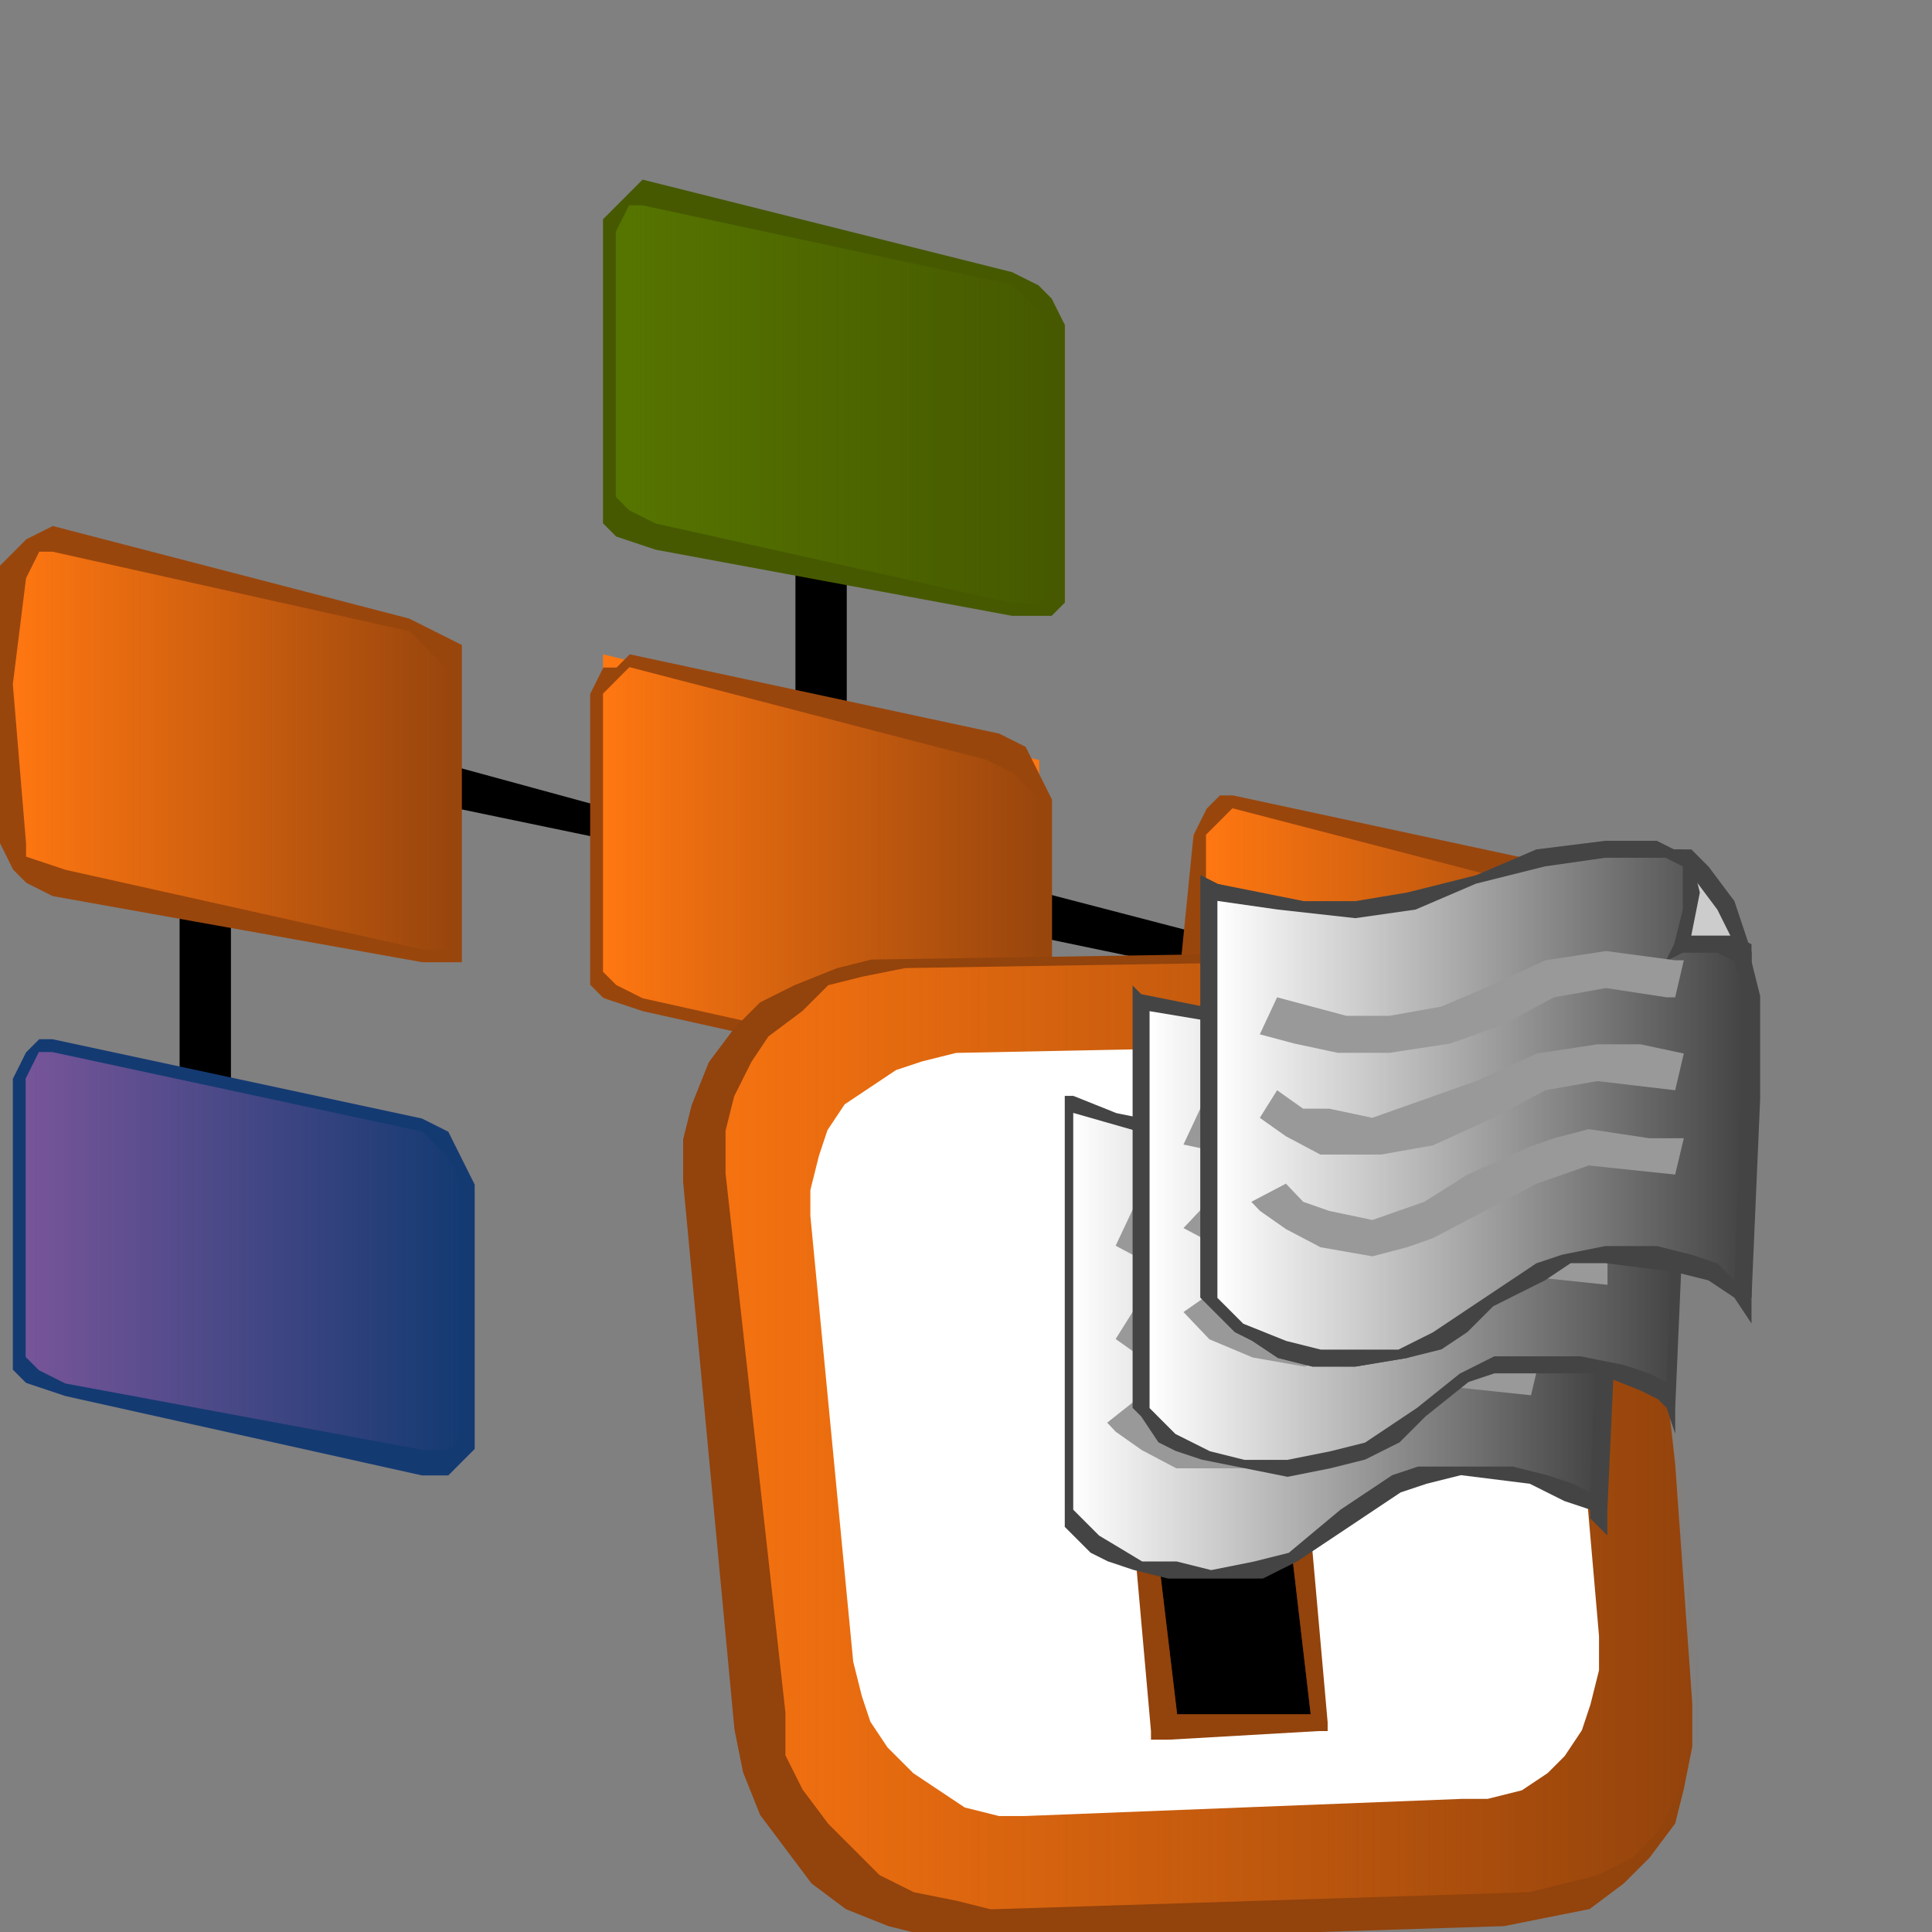 <?xml version="1.0" encoding="UTF-8" standalone="no"?>

<svg
 xmlns:dc="http://purl.org/dc/elements/1.1/"
   xmlns:cc="http://creativecommons.org/ns#"
   xmlns:rdf="http://www.w3.org/1999/02/22-rdf-syntax-ns#"
   xmlns:svg="http://www.w3.org/2000/svg"
   xmlns="http://www.w3.org/2000/svg"
   xmlns:xlink="http://www.w3.org/1999/xlink"
   xmlns:sodipodi="http://sodipodi.sourceforge.net/DTD/sodipodi-0.dtd"
   xmlns:inkscape="http://www.inkscape.org/namespaces/inkscape"
   id="svg2"
   version="1.1"
   inkscape:version="0.47 r22583"
   width="100"
   height="100"
   sodipodi:docname="information_architecture.svg">
  <rect width="100%" height="100%" fill="#808080" stroke="none"/>
  <defs
     id="defs92">
    <linearGradient
       inkscape:collect="always"
       id="linearGradient3738">
      <stop
         style="stop-color:#f57210;stop-opacity:1;"
         offset="0"
         id="stop3740" />
      <stop
         style="stop-color:#f57210;stop-opacity:0;"
         offset="1"
         id="stop3742" />
    </linearGradient>
    <linearGradient
       inkscape:collect="always"
       id="linearGradient3730">
      <stop
         style="stop-color:#ff7711;stop-opacity:1;"
         offset="0"
         id="stop3732" />
      <stop
         style="stop-color:#ff7711;stop-opacity:0;"
         offset="1"
         id="stop3734" />
    </linearGradient>
    <linearGradient
       inkscape:collect="always"
       id="linearGradient3722">
      <stop
         style="stop-color:#ff7711;stop-opacity:1;"
         offset="0"
         id="stop3724" />
      <stop
         style="stop-color:#ff7711;stop-opacity:0;"
         offset="1"
         id="stop3726" />
    </linearGradient>
    <linearGradient
       inkscape:collect="always"
       id="linearGradient3714">
      <stop
         style="stop-color:#ffffff;stop-opacity:1;"
         offset="0"
         id="stop3716" />
      <stop
         style="stop-color:#ffffff;stop-opacity:0;"
         offset="1"
         id="stop3718" />
    </linearGradient>
    <linearGradient
       inkscape:collect="always"
       id="linearGradient3706">
      <stop
         style="stop-color:#ffffff;stop-opacity:1;"
         offset="0"
         id="stop3708" />
      <stop
         style="stop-color:#ffffff;stop-opacity:0;"
         offset="1"
         id="stop3710" />
    </linearGradient>
    <linearGradient
       inkscape:collect="always"
       id="linearGradient3698">
      <stop
         style="stop-color:#ffffff;stop-opacity:1;"
         offset="0"
         id="stop3700" />
      <stop
         style="stop-color:#ffffff;stop-opacity:0;"
         offset="1"
         id="stop3702" />
    </linearGradient>
    <linearGradient
       inkscape:collect="always"
       id="linearGradient3690">
      <stop
         style="stop-color:#567500;stop-opacity:1;"
         offset="0"
         id="stop3692" />
      <stop
         style="stop-color:#567500;stop-opacity:0;"
         offset="1"
         id="stop3694" />
    </linearGradient>
    <linearGradient
       inkscape:collect="always"
       id="linearGradient3682">
      <stop
         style="stop-color:#ff7711;stop-opacity:1;"
         offset="0"
         id="stop3684" />
      <stop
         style="stop-color:#ff7711;stop-opacity:0;"
         offset="1"
         id="stop3686" />
    </linearGradient>
    <linearGradient
       inkscape:collect="always"
       id="linearGradient3674">
      <stop
         style="stop-color:#775599;stop-opacity:1;"
         offset="0"
         id="stop3676" />
      <stop
         style="stop-color:#775599;stop-opacity:0;"
         offset="1"
         id="stop3678" />
    </linearGradient>
    <inkscape:perspective
       sodipodi:type="inkscape:persp3d"
       inkscape:vp_x="0 : 0.5 : 1"
       inkscape:vp_y="0 : 1000 : 0"
       inkscape:vp_z="1 : 0.5 : 1"
       inkscape:persp3d-origin="0.5 : 0.33333333 : 1"
       id="perspective96" />
    <linearGradient
       inkscape:collect="always"
       xlink:href="#linearGradient3674"
       id="linearGradient3680"
       x1="15.625"
       y1="761.719"
       x2="281.25"
       y2="761.719"
       gradientUnits="userSpaceOnUse" />
    <linearGradient
       inkscape:collect="always"
       xlink:href="#linearGradient3682"
       id="linearGradient3688"
       x1="7.812"
       y1="457.032"
       x2="273.438"
       y2="457.032"
       gradientUnits="userSpaceOnUse" />
    <linearGradient
       inkscape:collect="always"
       xlink:href="#linearGradient3690"
       id="linearGradient3696"
       x1="375"
       y1="246.094"
       x2="640.625"
       y2="246.094"
       gradientUnits="userSpaceOnUse" />
    <linearGradient
       inkscape:collect="always"
       xlink:href="#linearGradient3698"
       id="linearGradient3704"
       x1="653.54"
       y1="803.76"
       x2="973.703"
       y2="803.76"
       gradientUnits="userSpaceOnUse" />
    <linearGradient
       inkscape:collect="always"
       xlink:href="#linearGradient3706"
       id="linearGradient3712"
       x1="700.015"
       y1="739.212"
       x2="1020.18"
       y2="739.212"
       gradientUnits="userSpaceOnUse" />
    <linearGradient
       inkscape:collect="always"
       xlink:href="#linearGradient3714"
       id="linearGradient3720"
       x1="741.327"
       y1="672.081"
       x2="1061.49"
       y2="672.081"
       gradientUnits="userSpaceOnUse" />
    <linearGradient
       inkscape:collect="always"
       xlink:href="#linearGradient3722"
       id="linearGradient3728"
       x1="734.375"
       y1="613.282"
       x2="992.187"
       y2="613.282"
       gradientUnits="userSpaceOnUse" />
    <linearGradient
       inkscape:collect="always"
       xlink:href="#linearGradient3730"
       id="linearGradient3736"
       x1="367.188"
       y1="531.25"
       x2="632.813"
       y2="531.25"
       gradientUnits="userSpaceOnUse" />
    <linearGradient
       inkscape:collect="always"
       xlink:href="#linearGradient3738"
       id="linearGradient3744"
       x1="441.82"
       y1="873.472"
       x2="1035.67"
       y2="873.472"
       gradientUnits="userSpaceOnUse" />
  </defs>
  <sodipodi:namedview
     pagecolor="#ffffff"
     bordercolor="#666666"
     borderopacity="1"
     objecttolerance="10"
     gridtolerance="10"
     guidetolerance="10"
     inkscape:pageopacity="0"
     inkscape:pageshadow="2"
     inkscape:window-width="1680"
     inkscape:window-height="994"
     id="namedview90"
     showgrid="false"
     inkscape:zoom="7.49"
     inkscape:cx="50"
     inkscape:cy="50"
     inkscape:window-x="-4"
     inkscape:window-y="-4"
     inkscape:window-maximized="1"
     inkscape:current-layer="svg2" />
  <polygon
     points="0,1007.81 0,0 1007.81,0 1007.81,1007.81 1007.81,1007.81 "
     style="fill:#ffffff;fill-opacity:0;stroke:none"
     id="polygon4"
     transform="matrix(0.085,0,0,0.085,0,-5.859375e-5)" />
  <polygon
     points="109.375,695.312 140.625,695.312 140.625,531.25 109.375,531.25 109.375,531.25 "
     style="fill:#000000;fill-opacity:1;stroke:none"
     id="polygon6"
     transform="matrix(0.085,0,0,0.085,0,-5.859375e-5)" />
  <polygon
     points="390.625,515.625 390.625,497.769 226.934,453.125 218.75,479.91 218.75,479.91 "
     style="fill:#000000;fill-opacity:1;stroke:none"
     id="polygon8"
     transform="matrix(0.085,0,0,0.085,0,-5.859375e-5)" />
  <polygon
     points="780.896,601.562 789.063,583.705 617.543,539.062 609.375,565.848 609.375,565.848 "
     style="fill:#000000;fill-opacity:1;stroke:none"
     id="polygon10"
     transform="matrix(0.085,0,0,0.085,0,-5.859375e-5)" />
  <polygon
     points="484.375,468.75 515.625,468.75 515.625,304.688 484.375,304.688 484.375,304.688 "
     style="fill:#000000;fill-opacity:1;stroke:none"
     id="polygon12"
     transform="matrix(0.085,0,0,0.085,0,-5.859375e-5)" />
  <polygon
     points="383.258,117.425 375.223,125.473 367.188,133.522 367.188,133.522 367.188,222.064 367.188,302.556 367.188,318.655 375.223,326.704 399.331,334.753 616.295,375 632.367,375 640.402,375 648.438,366.95 648.438,358.901 648.438,197.916 640.402,181.819 632.367,173.769 616.295,165.719 391.295,109.375 "
     style="fill:#465900;fill-opacity:1;stroke:none"
     id="polygon14"
     transform="matrix(0.085,0,0,0.085,0,-5.859375e-5)" />
  <polygon
     points="399.148,318.75 383.049,310.678 375,302.605 375,205.729 375,141.146 383.049,125 391.099,125 616.478,173.438 624.528,181.511 632.576,189.583 640.625,205.729 640.625,359.115 632.576,367.188 616.478,367.188 616.478,367.188 "
     style="fill:url(#linearGradient3696);fill-opacity:1;stroke:none"
     id="polygon16"
     transform="matrix(0.085,0,0,0.085,0,-5.859375e-5)" />
  <polygon
     points="23.884,632.812 15.848,640.862 7.812,656.96 7.812,656.96 7.812,737.452 7.812,825.993 7.812,834.043 15.848,842.093 39.955,850.142 256.92,898.437 272.991,898.437 281.027,890.387 289.063,882.339 289.063,874.29 289.063,721.354 281.027,705.256 272.991,689.157 256.92,681.108 31.92,632.812 "
     style="fill:#143a72;fill-opacity:1;stroke:none"
     id="polygon18"
     transform="matrix(0.085,0,0,0.085,0,-5.859375e-5)" />
  <polygon
     points="39.773,842.449 23.674,834.375 15.625,826.302 15.625,721.354 15.625,656.771 23.674,640.625 31.724,640.625 257.102,689.063 265.151,697.135 273.2,705.208 281.25,721.354 281.25,874.741 273.2,882.813 257.102,882.813 257.102,882.813 "
     style="fill:url(#linearGradient3680);fill-opacity:1;stroke:none"
     id="polygon20"
     transform="matrix(0.085,0,0,0.085,0,-5.859375e-5)" />
  <polygon
     points="8.036,336.411 0,344.46 0,344.46 0,433.002 0,513.493 8.036,529.593 16.071,537.642 32.143,545.69 257.142,585.937 265.178,585.937 281.25,585.937 281.25,569.839 281.25,408.854 281.25,392.756 265.178,384.706 249.107,376.657 32.143,320.312 16.071,328.362 "
     style="fill:#99460d;fill-opacity:1;stroke:none"
     id="polygon22"
     transform="matrix(0.085,0,0,0.085,0,-5.859375e-5)" />
  <polygon
     points="40.01,529.689 15.862,521.616 15.862,513.542 7.812,416.667 15.862,352.083 23.911,335.938 31.96,335.938 249.29,384.375 257.339,392.448 265.388,400.522 273.438,408.594 273.438,570.054 273.438,578.126 257.339,578.126 257.339,578.126 "
     style="fill:url(#linearGradient3688);fill-opacity:1;stroke:none"
     id="polygon24"
     transform="matrix(0.085,0,0,0.085,0,-5.859375e-5)" />
  <polygon
     points="1000,572.832 1000,572.832 1000,726.059 1000,734.123 991.957,742.188 975.873,742.188 758.731,701.865 742.648,693.801 734.605,685.737 726.562,677.672 726.562,597.026 726.562,508.316 742.648,492.188 750.689,492.188 975.873,540.574 983.914,548.639 1000,556.704 "
     style="fill:#ff7711;fill-opacity:1;stroke:none"
     id="polygon26"
     transform="matrix(0.085,0,0,0.085,0,-5.859375e-5)" />
  <polygon
     points="742.839,484.375 734.809,492.425 726.779,508.522 726.779,508.522 718.75,589.015 726.779,677.556 726.779,685.606 734.809,693.655 758.897,701.704 975.694,750 991.753,750 999.783,741.95 1007.81,733.901 1007.81,725.852 1007.81,572.916 999.783,556.819 991.753,540.719 975.694,532.67 750.868,484.375 "
     style="fill:#99460d;fill-opacity:1;stroke:none"
     id="polygon28"
     transform="matrix(0.085,0,0,0.085,0,-5.859375e-5)" />
  <polygon
     points="758.544,694.012 742.432,685.939 734.375,677.866 734.375,572.917 734.375,508.333 742.432,500.26 750.488,492.188 968.018,548.698 984.13,548.698 992.187,556.772 992.187,572.917 992.187,726.304 992.187,734.376 976.074,734.376 976.074,734.376 "
     style="fill:url(#linearGradient3728);fill-opacity:1;stroke:none"
     id="polygon30"
     transform="matrix(0.085,0,0,0.085,0,-5.859375e-5)" />
  <polygon
     points="367.188,607.718 367.188,398.438 632.813,462.832 632.813,664.063 632.813,664.063 "
     style="fill:#ff7711;fill-opacity:1;stroke:none"
     id="polygon32"
     transform="matrix(0.085,0,0,0.085,0,-5.859375e-5)" />
  <polygon
     points="375.446,406.487 367.411,406.487 359.375,422.585 359.375,422.585 359.375,503.078 359.375,591.62 359.375,599.669 367.411,607.718 391.518,615.767 608.482,664.063 624.555,664.063 632.59,656.014 640.625,647.964 640.625,639.915 640.625,486.979 632.59,470.881 624.555,454.782 608.482,446.733 383.482,398.438 "
     style="fill:#99460d;fill-opacity:1;stroke:none"
     id="polygon34"
     transform="matrix(0.085,0,0,0.085,0,-5.859375e-5)" />
  <polygon
     points="391.335,607.862 375.237,599.798 367.188,591.734 367.188,486.895 367.188,422.379 375.237,414.314 383.285,406.25 600.616,462.702 616.714,470.766 624.764,478.83 632.813,486.895 632.813,648.185 624.764,648.185 608.665,656.25 608.665,656.25 "
     style="fill:url(#linearGradient3736);fill-opacity:1;stroke:none"
     id="polygon36"
     transform="matrix(0.085,0,0,0.085,0,-5.859375e-5)" />
  <polygon
     points="462.869,1105.18 452.454,1079.14 447.246,1053.1 416,719.758 416,693.716 421.208,672.883 431.623,646.84 447.246,626.007 462.869,610.382 483.7,599.964 509.738,589.548 530.569,584.339 858.653,579.131 884.69,579.131 910.729,584.339 931.56,599.964 952.39,615.59 973.221,631.215 983.637,652.049 994.052,678.091 999.26,704.134 1009.68,797.885 1020.09,891.637 1020.09,891.637 1030.51,1037.47 1030.51,1063.51 1025.3,1089.56 1020.09,1110.39 1004.47,1131.22 988.844,1146.85 968.014,1162.48 941.975,1167.68 915.937,1172.89 587.853,1183.31 561.815,1178.1 540.984,1172.89 514.946,1162.48 494.115,1146.85 478.492,1126.02 "
     style="fill:#93430c;fill-opacity:1;stroke:none"
     id="polygon38"
     transform="matrix(0.085,0,0,0.085,0,-5.859375e-5)" />
  <polygon
     points="478.284,1068.87 478.284,1042.81 441.82,714.556 441.82,688.504 447.029,667.661 457.447,646.82 467.866,631.189 488.702,615.558 504.33,599.926 525.167,594.716 551.213,589.505 874.184,584.295 900.23,584.295 921.067,589.505 941.905,599.926 962.741,615.558 978.369,631.189 988.787,652.03 999.206,672.872 1004.42,698.924 1035.67,1027.18 1035.67,1027.18 1035.67,1053.23 1030.46,1074.08 1020.04,1094.92 1009.62,1115.76 993.997,1131.39 973.16,1141.81 952.323,1147.02 931.486,1152.23 603.305,1162.65 582.468,1157.44 556.422,1152.23 535.585,1141.81 519.958,1126.18 504.33,1110.55 488.702,1089.71 "
     style="fill:url(#linearGradient3744);fill-opacity:1;stroke:none"
     id="polygon40"
     transform="matrix(0.085,0,0,0.085,0,-5.859375e-5)" />
  <polygon
     points="529.999,1048.42 524.78,1032.75 519.559,1011.87 493.459,740.359 493.459,724.695 498.679,703.811 503.899,688.147 514.339,672.483 529.999,662.04 545.659,651.597 561.319,646.376 582.199,641.155 843.201,635.934 864.082,635.934 884.962,641.155 900.622,651.597 916.282,662.04 926.723,677.704 937.163,693.368 947.603,709.032 947.603,729.917 958.042,813.457 963.262,876.113 963.262,876.113 973.703,996.202 973.703,1017.09 968.483,1037.97 963.262,1053.64 952.822,1069.3 942.382,1079.74 926.723,1090.19 905.842,1095.41 890.182,1095.41 623.96,1105.85 608.3,1105.85 587.42,1100.63 571.759,1090.19 556.099,1079.74 540.439,1064.08 "
     style="fill:#ffffff;fill-opacity:1;stroke:none"
     id="polygon42"
     transform="matrix(0.085,0,0,0.085,0,-5.859375e-5)" />
  <polygon
     points="777.24,764.343 782.638,769.851 771.841,769.851 680.064,775.36 674.665,775.36 674.665,764.343 663.868,698.245 663.868,692.737 674.665,692.737 766.442,692.737 766.442,692.737 771.841,692.737 771.841,698.245 "
     style="fill:#93430c;fill-opacity:1;stroke:none"
     id="polygon44"
     transform="matrix(0.085,0,0,0.085,0,-5.859375e-5)" />
  <polygon
     points="761.659,703.065 679.36,708.745 684.847,759.868 767.146,759.868 767.146,759.868 "
     style="fill:#f57210;fill-opacity:1;stroke:none"
     id="polygon46"
     transform="matrix(0.085,0,0,0.085,0,-5.859375e-5)" />
  <polyline
     points="767.146 759.868 761.659 703.065 679.36 708.745    684.847 759.868 767.146 759.868"
     style="stroke:none"
     id="polyline48"
     transform="matrix(0.085,0,0,0.085,0,-5.859375e-5)" />
  <polygon
     points="808.457,1048.84 808.457,1054.11 803.078,1054.11 711.634,1059.37 700.876,1059.37 700.876,1054.11 679.36,811.717 679.36,801.179 684.739,801.179 776.183,801.179 776.183,801.179 786.941,801.179 786.941,806.448 "
     style="fill:#93430c;fill-opacity:1;stroke:none"
     id="polygon50"
     transform="matrix(0.085,0,0,0.085,0,-5.859375e-5)" />
  <polygon
     points="771.02,811.507 689.688,816.788 716.798,1043.88 798.13,1043.88 798.13,1043.88 "
     style="fill:#f57210;fill-opacity:1;stroke:none"
     id="polygon52"
     transform="matrix(0.085,0,0,0.085,0,-5.859375e-5)" />
  <polyline
     points="798.13 1043.88 771.02 811.507 689.688 816.788    716.798 1043.88 798.13 1043.88"
     style="stroke:none"
     id="polyline54"
     transform="matrix(0.085,0,0,0.085,0,-5.859375e-5)" />
  <polygon
     points="805.714,940.266 821.448,929.769 852.916,908.774 868.649,903.525 889.628,898.277 931.585,903.525 952.562,914.022 968.297,919.271 968.297,924.52 978.786,935.017 978.786,919.271 984.031,803.803 984.031,740.82 978.786,719.826 978.786,709.329 968.297,704.081 957.807,698.832 942.074,704.081 947.319,672.589 942.074,656.843 936.829,651.595 931.585,646.346 921.096,646.346 889.628,641.098 852.916,651.595 810.959,662.092 810.959,662.092 774.247,677.837 737.534,683.087 706.066,683.087 679.844,677.837 653.621,667.34 648.376,667.34 648.376,919.271 648.376,929.769 664.11,945.514 674.6,950.763 690.333,956.012 711.311,961.26 737.534,961.26 769.002,961.26 789.98,950.763 "
     style="fill:#444444;fill-opacity:1;stroke:none"
     id="polygon56"
     transform="matrix(0.085,0,0,0.085,0,-5.859375e-5)" />
  <polygon
     points="973.703,735.472 973.703,772.244 968.454,908.819 957.957,903.567 942.212,898.313 921.217,893.06 889.726,893.06 863.483,893.06 847.737,898.313 816.246,919.326 784.754,945.59 763.76,950.843 737.517,956.096 716.523,950.843 695.529,950.843 669.286,935.084 658.789,924.578 653.54,919.326 653.54,677.69 690.281,688.196 737.517,693.449 737.517,693.449 774.257,682.943 810.997,672.438 852.986,661.931 889.726,651.425 921.217,656.679 926.466,656.679 936.963,661.931 936.963,672.438 936.963,682.943 931.714,709.208 926.466,719.713 936.963,714.461 947.46,709.208 957.957,709.208 968.454,714.461 "
     style="fill:url(#linearGradient3704);fill-opacity:1;stroke:none"
     id="polygon58"
     transform="matrix(0.085,0,0,0.085,0,-5.859375e-5)" />
  <polygon
     points="937.556,713.823 932.286,713.823 890.131,708.229 853.247,719.417 816.361,730.605 816.361,730.605 790.014,747.388 758.399,752.983 732.053,752.983 710.975,747.388 689.898,736.2 679.36,758.577 700.437,769.765 726.783,775.36 763.668,775.36 795.284,769.765 826.9,752.983 858.516,741.794 890.131,736.2 927.017,736.2 932.286,736.2 "
     style="fill:#999999;fill-opacity:1;stroke:none"
     id="polygon60"
     transform="matrix(0.085,0,0,0.085,0,-5.859375e-5)" />
  <polygon
     points="932.286,793.003 937.556,770.626 911.209,770.626 884.862,765.032 884.862,765.032 847.978,776.22 811.092,793.003 779.477,804.191 747.861,809.785 721.514,809.785 705.706,804.191 689.898,798.598 679.36,815.38 695.168,826.568 716.244,832.163 753.13,832.163 784.745,826.568 821.631,809.785 853.247,798.598 884.862,793.003 "
     style="fill:#999999;fill-opacity:1;stroke:none"
     id="polygon62"
     transform="matrix(0.085,0,0,0.085,0,-5.859375e-5)" />
  <polygon
     points="816.41,871.885 848.013,849.641 863.815,844.079 879.616,844.079 932.288,849.641 937.556,827.396 916.487,821.835 879.616,821.835 879.616,821.835 858.547,821.835 842.746,827.396 805.875,849.641 779.54,866.324 747.937,871.885 721.6,871.885 705.798,860.763 695.265,849.641 674.196,866.324 679.463,871.885 695.265,883.007 716.333,894.129 747.937,894.129 769.006,894.129 784.807,888.568 "
     style="fill:#999999;fill-opacity:1;stroke:none"
     id="polygon64"
     transform="matrix(0.085,0,0,0.085,0,-5.859375e-5)" />
  <polygon
     points="852.27,878.3 868.003,862.553 894.227,841.559 909.961,836.311 936.184,836.311 972.896,836.311 999.119,846.808 1009.61,852.056 1014.85,857.305 1020.1,873.051 1020.1,857.305 1025.34,736.587 1025.34,673.605 1025.34,652.611 1020.1,642.113 1014.85,636.865 1004.36,636.865 983.385,636.865 993.874,605.374 988.63,589.628 983.385,584.379 972.896,579.131 967.651,579.131 936.184,579.131 894.227,584.379 852.27,600.125 852.27,600.125 815.558,610.622 778.846,615.871 747.378,615.871 721.155,610.622 694.932,605.374 689.688,600.125 689.688,857.305 694.932,862.553 705.421,878.3 715.911,883.548 731.644,888.796 757.868,894.045 784.09,899.293 810.313,894.045 831.291,888.796 "
     style="fill:#444444;fill-opacity:1;stroke:none"
     id="polygon66"
     transform="matrix(0.085,0,0,0.085,0,-5.859375e-5)" />
  <polygon
     points="1014.93,668.276 1020.18,705.058 1014.93,841.675 1004.43,836.421 988.686,831.166 962.443,825.911 936.201,825.911 909.958,825.911 888.963,836.421 862.721,857.439 831.23,878.457 810.235,883.712 783.992,888.965 757.75,888.965 736.755,883.712 715.761,873.202 700.015,857.439 700.015,852.184 700.015,615.731 731.506,620.986 783.992,626.241 783.992,626.241 815.483,620.986 857.472,605.222 894.212,594.713 936.201,589.459 962.443,589.459 972.94,589.459 978.188,594.713 983.438,605.222 978.188,620.986 972.94,642.004 967.691,652.513 978.188,647.258 993.935,647.258 1004.43,642.004 1014.93,647.258 "
     style="fill:url(#linearGradient3712);fill-opacity:1;stroke:none"
     id="polygon68"
     transform="matrix(0.085,0,0,0.085,0,-5.859375e-5)" />
  <polygon
     points="978.867,651.895 973.597,646.262 936.712,646.262 894.558,651.895 862.943,668.795 862.943,668.795 831.326,680.062 804.979,685.695 773.364,685.695 752.287,680.062 731.209,674.428 720.671,696.962 747.017,702.595 773.364,708.228 804.979,708.228 841.865,702.595 873.48,691.328 905.096,674.428 936.712,668.795 973.597,674.428 978.867,674.428 "
     style="fill:#999999;fill-opacity:1;stroke:none"
     id="polygon70"
     transform="matrix(0.085,0,0,0.085,0,-5.859375e-5)" />
  <polygon
     points="978.867,731.036 978.867,703.065 957.789,703.065 926.174,703.065 926.174,703.065 889.289,708.659 852.404,725.441 826.057,736.63 794.441,742.224 768.095,742.224 752.287,736.63 736.479,731.036 720.671,747.819 741.748,759.007 762.826,764.601 794.441,770.196 831.326,759.007 862.943,747.819 894.558,731.036 931.443,725.441 "
     style="fill:#999999;fill-opacity:1;stroke:none"
     id="polygon72"
     transform="matrix(0.085,0,0,0.085,0,-5.859375e-5)" />
  <polygon
     points="862.943,804.498 894.558,787.901 910.366,782.368 926.174,776.835 978.867,782.368 978.867,760.237 957.789,754.704 920.905,754.704 920.905,754.704 905.096,760.237 884.019,765.769 852.404,782.368 820.788,798.967 794.441,804.498 768.095,804.498 752.287,798.967 736.479,787.901 720.671,798.967 725.94,804.498 736.479,815.564 762.826,826.63 794.441,832.163 810.249,826.63 831.326,821.097 "
     style="fill:#999999;fill-opacity:1;stroke:none"
     id="polygon74"
     transform="matrix(0.085,0,0,0.085,0,-5.859375e-5)" />
  <polygon
     points="856.869,826.914 877.847,816.417 893.581,805.92 904.07,790.174 930.294,769.18 946.028,758.683 967.006,758.683 1008.96,758.683 1035.19,769.18 1050.92,779.677 1056.16,779.677 1066.65,790.174 1066.65,779.677 1066.65,580.231 1056.16,548.74 1040.43,527.746 1029.94,517.249 1019.45,517.249 987.984,512 956.516,517.249 956.516,517.249 925.049,532.994 872.602,548.74 851.625,559.237 825.401,559.237 793.933,559.237 767.711,548.74 741.488,538.243 730.999,532.994 730.999,790.174 736.243,795.423 751.978,811.168 762.467,816.417 778.2,826.914 799.179,832.163 825.401,832.163 "
     style="fill:#444444;fill-opacity:1;stroke:none"
     id="polygon76"
     transform="matrix(0.085,0,0,0.085,0,-5.859375e-5)" />
  <polygon
     points="925.027,758.781 909.281,769.29 898.783,785.053 888.286,800.817 872.541,811.326 851.547,821.835 825.304,821.835 804.309,821.835 783.315,816.58 757.072,806.071 746.575,795.563 741.327,790.308 741.327,548.601 778.067,564.364 799.061,569.618 825.304,569.618 825.304,569.618 851.547,569.618 877.789,559.109 930.275,538.092 961.766,527.582 988.009,522.328 1014.25,522.328 1030,532.837 1045.74,553.855 1061.49,585.382 1061.49,595.891 1056.24,769.29 1024.75,753.526 998.507,748.272 967.015,748.272 940.772,753.526 "
     style="fill:#cccccc;fill-opacity:1;stroke:none"
     id="polygon78"
     transform="matrix(0.085,0,0,0.085,0,-5.859375e-5)" />
  <polygon
     points="893.543,811.168 909.273,795.423 940.733,779.677 956.463,769.18 977.436,769.18 1019.38,774.428 1040.36,779.677 1056.09,790.174 1066.57,805.92 1066.57,790.174 1071.82,669.457 1071.82,606.474 1066.57,585.48 1066.57,574.983 1056.09,569.734 1045.6,569.734 1029.87,569.734 1035.11,543.492 1029.87,522.497 1024.63,517.249 1019.38,517.249 1008.9,512 977.436,512 935.49,517.249 898.786,532.994 898.786,532.994 856.839,543.492 825.379,548.74 793.919,548.74 767.703,543.492 741.486,538.243 730.999,532.994 730.999,790.174 736.242,795.423 751.972,811.168 762.459,816.417 778.189,826.914 799.162,832.163 825.379,832.163 856.839,826.914 877.812,821.665 "
     style="fill:#444444;fill-opacity:1;stroke:none"
     id="polygon80"
     transform="matrix(0.085,0,0,0.085,0,-5.859375e-5)" />
  <polygon
     points="1061.49,601.146 1061.49,637.927 1056.24,779.799 1045.74,769.29 1030,764.035 1009,758.781 977.512,758.781 951.269,764.035 935.524,769.29 904.033,790.308 872.541,811.326 851.547,821.835 825.304,821.835 804.309,821.835 783.315,816.58 757.072,806.071 746.575,795.563 741.327,790.308 741.327,548.601 778.067,553.855 825.304,559.109 825.304,559.109 862.044,553.855 898.783,538.092 940.772,527.582 977.512,522.328 1009,522.328 1014.25,522.328 1024.75,527.582 1024.75,538.092 1024.75,553.855 1019.5,574.873 1014.25,585.382 1024.75,580.127 1035.25,580.127 1045.74,580.127 1056.24,585.382 "
     style="fill:url(#linearGradient3720);fill-opacity:1;stroke:none"
     id="polygon82"
     transform="matrix(0.085,0,0,0.085,0,-5.859375e-5)" />
  <polygon
     points="1025.34,584.764 1020.07,584.764 977.918,579.131 941.034,584.764 904.148,601.664 904.148,601.664 877.801,612.932 846.186,618.565 819.839,618.565 798.762,612.932 777.685,607.298 767.146,629.832 788.223,635.465 814.57,641.098 846.186,641.098 883.07,635.465 914.687,624.198 946.303,607.298 977.918,601.664 1014.8,607.298 1020.07,607.298 "
     style="fill:#999999;fill-opacity:1;stroke:none"
     id="polygon84"
     transform="matrix(0.085,0,0,0.085,0,-5.859375e-5)" />
  <polygon
     points="1020.07,663.905 1025.34,641.528 998.995,635.934 972.649,635.934 972.649,635.934 935.764,641.528 898.879,658.311 867.263,669.499 835.647,680.687 809.301,675.093 793.492,675.093 777.685,663.905 767.146,680.687 782.954,691.876 804.031,703.064 840.917,703.064 872.532,697.47 909.418,680.687 941.034,663.905 972.649,658.311 "
     style="fill:#999999;fill-opacity:1;stroke:none"
     id="polygon86"
     transform="matrix(0.085,0,0,0.085,0,-5.859375e-5)" />
  <polygon
     points="904.196,737.367 935.8,720.769 951.601,715.237 967.403,709.704 1020.07,715.237 1025.34,693.106 1004.27,693.106 967.403,687.573 967.403,687.573 946.334,693.106 930.532,698.638 893.662,715.237 867.326,731.835 835.723,742.9 809.387,737.367 793.585,731.835 783.051,720.769 761.982,731.835 767.25,737.367 783.051,748.433 804.119,759.499 835.723,765.032 856.792,759.499 872.593,753.966 "
     style="fill:#999999;fill-opacity:1;stroke:none"
     id="polygon88"
     transform="matrix(0.085,0,0,0.085,0,-5.859375e-5)" />
</svg>
